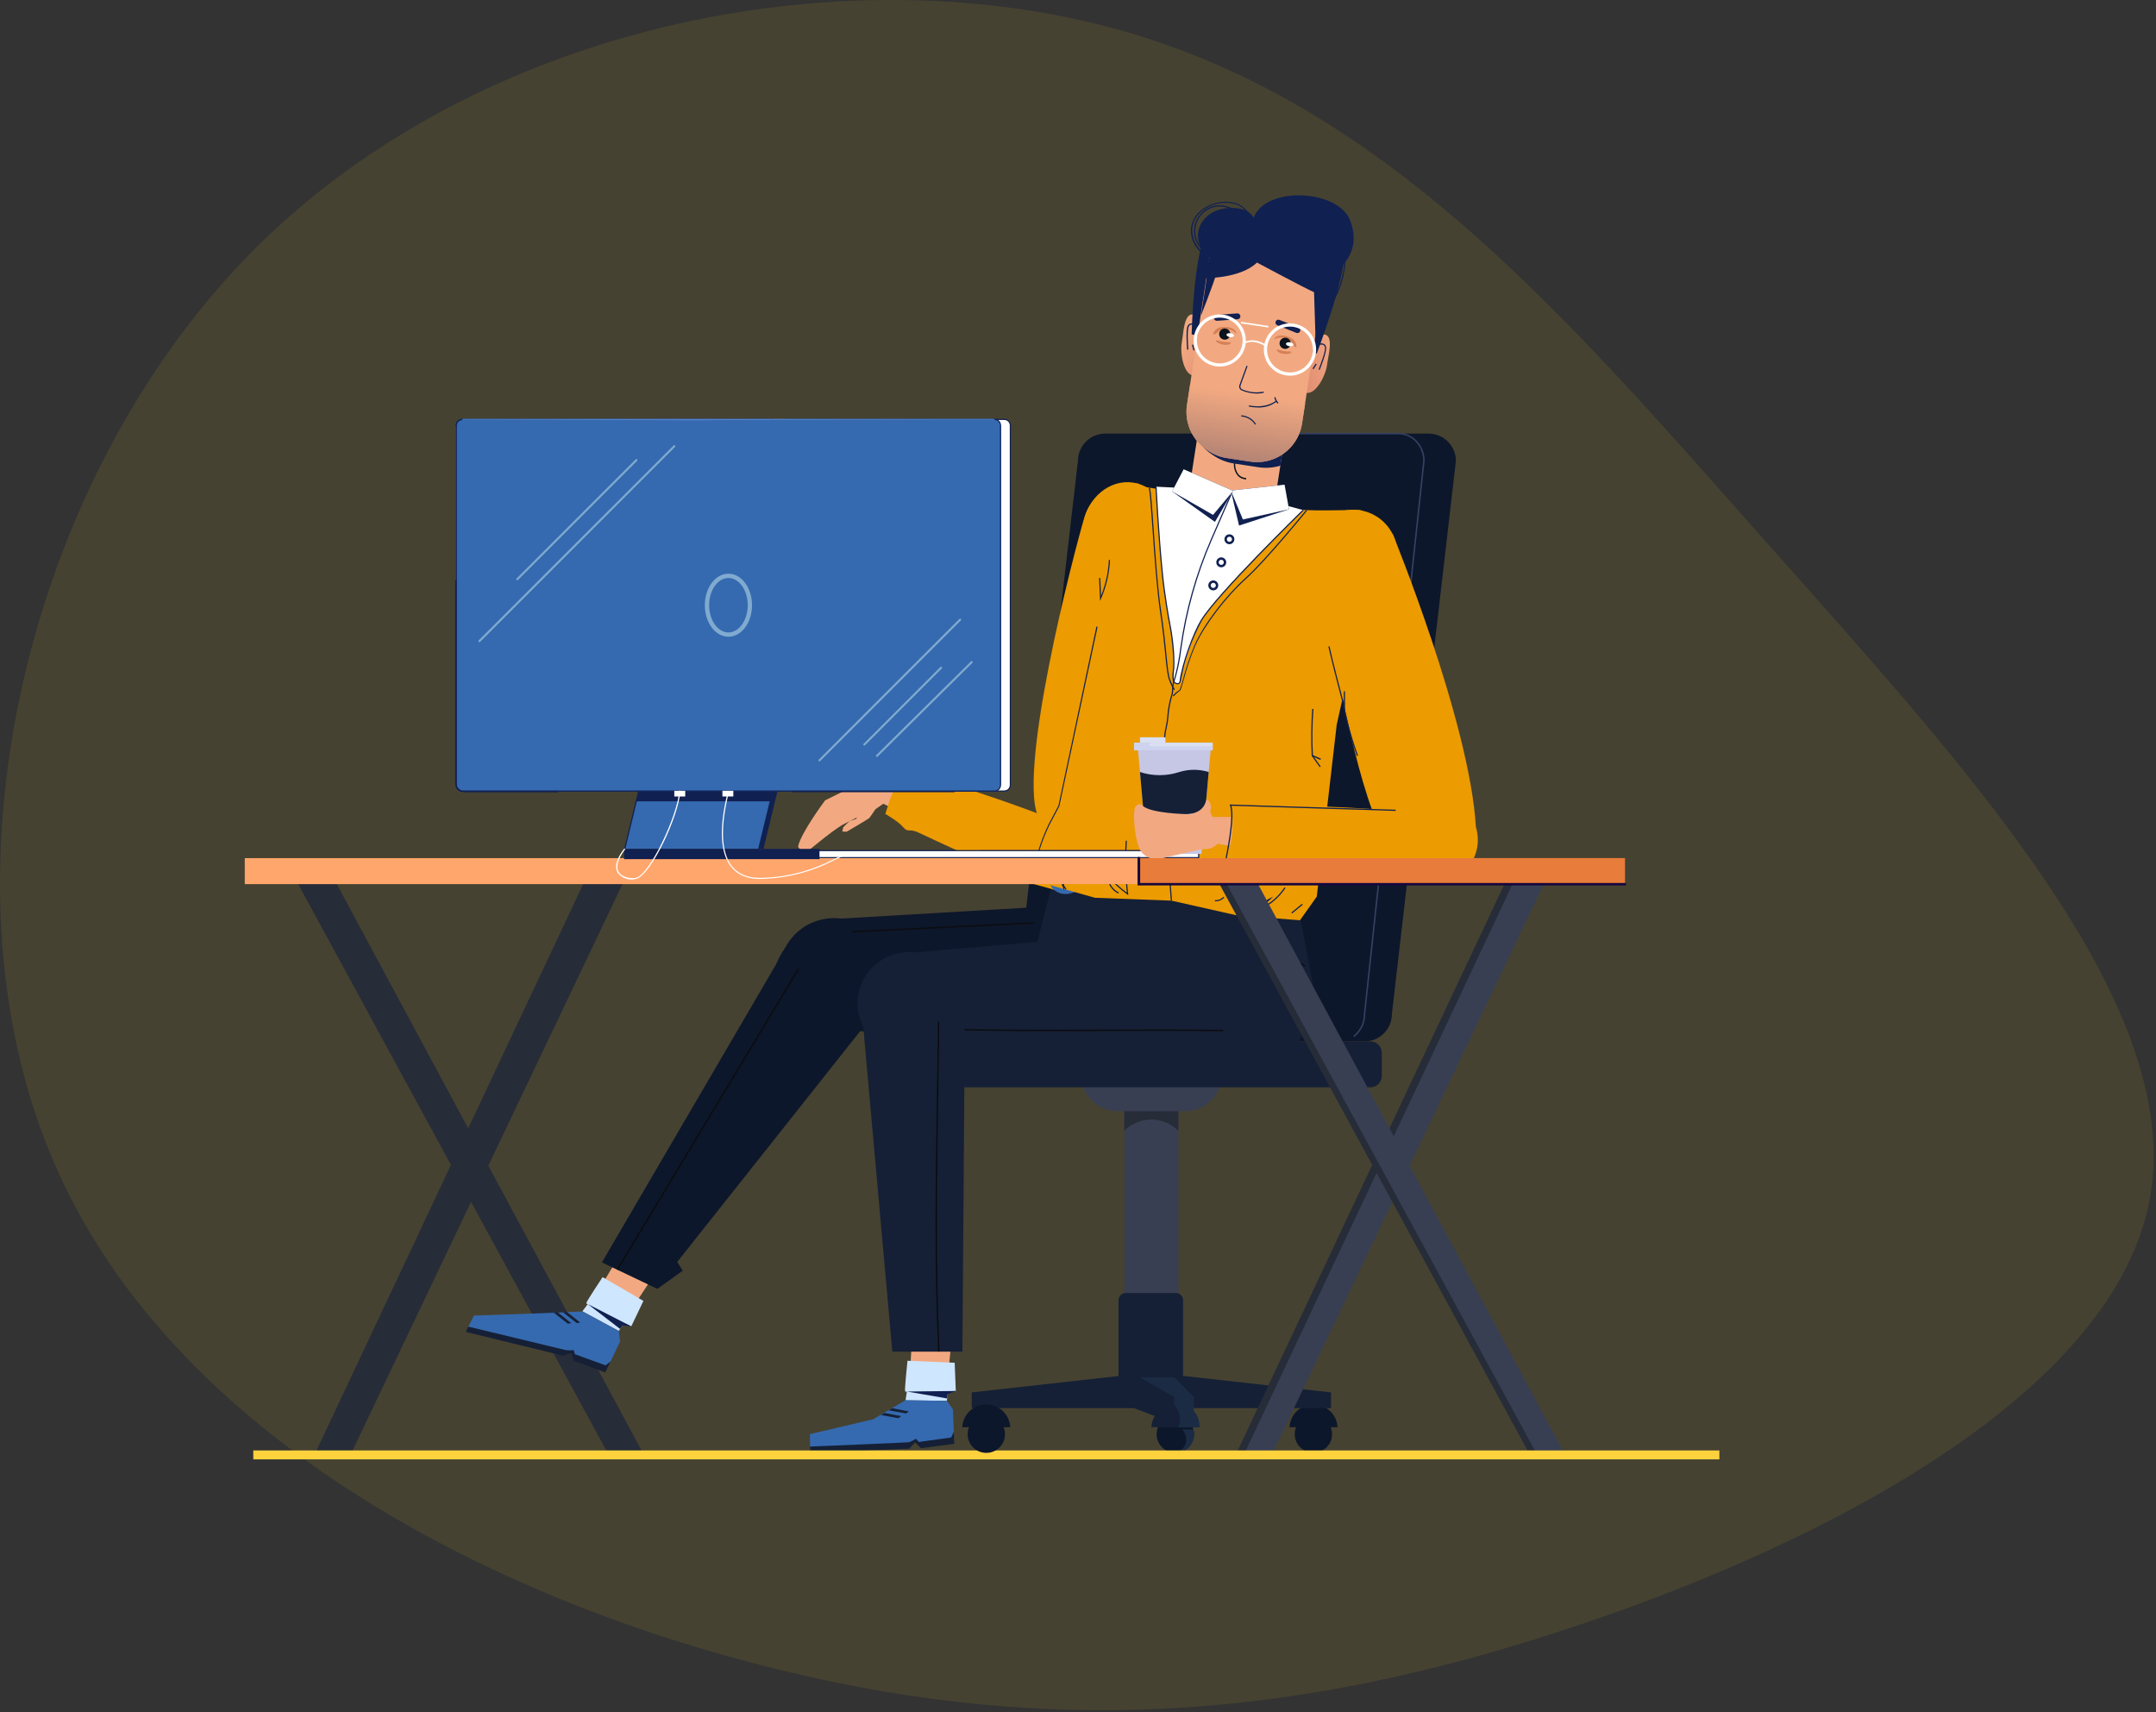 <svg width="437" height="347" viewBox="0 0 437 347" fill="none" xmlns="http://www.w3.org/2000/svg">
<rect x="0" y="0" width="437" height="347" fill="#333333" stroke="none"/>
<path d="M357.516 109.342C398.108 155.019 442.372 202.863 435.874 242.23C429.281 281.503 371.831 312.206 318.337 329.912C264.749 347.712 215.021 352.515 157.477 338.294C99.839 324.167 34.29 291.015 10.556 234.696C-13.271 178.282 4.623 98.699 50.3 51.798C96.072 4.99 169.721 -9.137 225.005 5.555C280.194 20.247 317.019 63.664 357.516 109.342Z" fill="#F7CF25" fill-opacity="0.1"/>
<path d="M271.106 289.264H261.366C261.43 288.016 261.971 286.84 262.877 285.979C263.784 285.118 264.986 284.638 266.236 284.638C267.486 284.638 268.688 285.118 269.595 285.979C270.501 286.84 271.042 288.016 271.106 289.264Z" fill="#0D172B"/>
<path d="M269.899 291.521C270.379 289.486 269.119 287.446 267.083 286.966C265.048 286.485 263.008 287.746 262.528 289.781C262.048 291.817 263.308 293.856 265.344 294.336C267.379 294.817 269.418 293.556 269.899 291.521Z" fill="#0D172B"/>
<path d="M242.02 290.677C242.02 291.681 241.621 292.644 240.911 293.355C240.201 294.065 239.238 294.464 238.234 294.464C237.942 294.465 237.652 294.431 237.369 294.36C236.715 294.209 236.113 293.887 235.624 293.427C235.135 292.966 234.778 292.384 234.588 291.74C234.399 291.096 234.384 290.413 234.545 289.762C234.706 289.11 235.038 288.513 235.506 288.031C235.974 287.55 236.561 287.201 237.208 287.022C237.855 286.842 238.538 286.838 239.187 287.01C239.837 287.181 240.429 287.522 240.903 287.998C241.377 288.473 241.716 289.066 241.885 289.716C241.973 290.029 242.019 290.352 242.02 290.677Z" fill="#0D172B"/>
<path d="M238.847 218.222H227.887V276.253H238.847V218.222Z" fill="#383F53"/>
<path d="M228.171 262.062H238.337C238.724 262.062 239.095 262.215 239.368 262.488C239.641 262.762 239.795 263.133 239.795 263.519V279.937H226.713V263.519C226.713 263.133 226.866 262.762 227.14 262.488C227.413 262.215 227.784 262.062 228.171 262.062Z" fill="#152036"/>
<path d="M196.956 285.394H231.061V278.395L196.956 282.207V285.394Z" fill="#152036"/>
<path d="M269.784 285.394H235.679V278.395L269.784 282.207V285.394Z" fill="#152036"/>
<path d="M229.854 277.904V285.394L237.84 288.426L238.027 283.162L235.679 278.395L229.854 277.904Z" fill="#152036"/>
<path d="M237.841 288.426H241.982V283.162L238.028 279.15H231.061L238.028 283.162L237.841 288.426Z" fill="#1B2B44"/>
<path d="M238.847 229.176C238.127 228.454 237.273 227.881 236.332 227.491C235.391 227.1 234.382 226.899 233.363 226.899C232.345 226.899 231.336 227.1 230.395 227.491C229.454 227.881 228.6 228.454 227.88 229.176V218.209H238.847V229.176Z" fill="#262C38"/>
<path d="M219.114 217.268H247.627V217.822C247.626 218.795 247.433 219.758 247.06 220.656C246.686 221.554 246.139 222.37 245.45 223.057C244.761 223.744 243.944 224.288 243.044 224.658C242.145 225.028 241.181 225.217 240.208 225.215H226.513C225.542 225.215 224.579 225.023 223.682 224.652C222.784 224.28 221.968 223.735 221.281 223.048C220.594 222.361 220.049 221.545 219.677 220.647C219.306 219.75 219.114 218.788 219.114 217.816V217.261V217.268Z" fill="#383F53"/>
<path d="M204.787 289.264H195.034C195.098 288.016 195.639 286.84 196.545 285.979C197.452 285.118 198.654 284.638 199.904 284.638C201.154 284.638 202.356 285.118 203.263 285.979C204.169 286.84 204.71 288.016 204.774 289.264H204.787Z" fill="#0D172B"/>
<path d="M243.104 289.264H233.363C233.428 288.016 233.969 286.84 234.875 285.979C235.781 285.118 236.984 284.638 238.234 284.638C239.484 284.638 240.686 285.118 241.592 285.979C242.498 286.84 243.04 288.016 243.104 289.264Z" fill="#152036"/>
<path d="M238.46 284.504L237.97 284.716C238.545 285.309 238.935 286.058 239.091 286.869C239.247 287.68 239.162 288.52 238.847 289.284H243.104C243.104 289.284 243.666 285.097 238.46 284.504Z" fill="#1B2B44"/>
<path d="M242.02 290.677C242.02 291.681 241.621 292.644 240.911 293.354C240.201 294.065 239.238 294.464 238.234 294.464C237.942 294.465 237.652 294.431 237.369 294.36H237.763C240.266 294.418 241.298 291.587 239.627 289.716H241.898C241.982 290.029 242.023 290.353 242.02 290.677Z" fill="#1B2B44"/>
<path d="M69.399 294.87H63.728L118.966 177.57H125.314L69.399 294.87Z" fill="#262C38"/>
<path d="M71.031 294.87H65.367L120.598 177.57H126.946L71.031 294.87Z" fill="#262C38"/>
<path d="M123.378 294.87H129.042L65.909 177.57H59.561L123.378 294.87Z" fill="#262C38"/>
<path d="M124.856 294.87H130.519L67.392 177.57H61.045L124.856 294.87Z" fill="#262C38"/>
<path d="M276.603 211.062H211.031C209.569 211.057 208.168 210.473 207.134 209.439C206.101 208.404 205.519 207.002 205.516 205.54L218.488 93.4C218.491 91.937 219.074 90.534 220.109 89.5C221.144 88.465 222.546 87.882 224.01 87.879H289.582C291.044 87.884 292.445 88.467 293.478 89.502C294.512 90.537 295.094 91.938 295.097 93.4L282.118 205.54C282.115 207.002 281.533 208.404 280.499 209.439C279.466 210.473 278.065 211.057 276.603 211.062Z" fill="#0D172B"/>
<path d="M274.48 210.172L274.306 209.946C274.975 209.424 275.515 208.755 275.884 207.991C276.254 207.227 276.442 206.389 276.435 205.54L288.472 93.381C288.472 90.433 286.24 88.027 283.498 88.027H249.955V87.737H283.498C286.401 87.737 288.762 90.278 288.762 93.4L276.719 205.559C276.724 206.448 276.524 207.326 276.136 208.126C275.748 208.926 275.182 209.626 274.48 210.172Z" fill="#354263"/>
<path d="M277.77 211.062H183.254C181.982 211.062 180.951 212.093 180.951 213.365V218.067C180.951 219.339 181.982 220.37 183.254 220.37H277.77C279.042 220.37 280.073 219.339 280.073 218.067V213.365C280.073 212.093 279.042 211.062 277.77 211.062Z" fill="#152036"/>
<path d="M177.959 204.023C181.699 199.111 180.75 192.097 175.838 188.357C170.926 184.616 163.911 185.566 160.171 190.478C156.43 195.39 157.38 202.404 162.292 206.144C167.204 209.885 174.218 208.935 177.959 204.023Z" fill="#0D172B"/>
<path d="M170.34 208.63L233.254 214.3L233.086 182.492L168.824 186.265C168.204 193.671 169.514 201.328 170.34 208.63Z" fill="#0D172B"/>
<path d="M236.372 214.099C244.82 211.723 249.742 202.949 247.366 194.501C244.99 186.053 236.216 181.131 227.768 183.507C219.32 185.883 214.398 194.657 216.774 203.105C219.15 211.553 227.924 216.475 236.372 214.099Z" fill="#0D172B"/>
<path d="M247.336 211.126C254.257 211.772 259.715 202.237 266.649 202.457L262.585 180.84L214.114 175.86L207.851 200.334C218.533 213.552 234.699 209.92 247.336 211.126Z" fill="#152036"/>
<path d="M265.263 68.933C271.326 65.191 269.269 71.468 269.004 73.81C268.74 76.151 266.533 80.389 264.489 79.525C262.444 78.66 265.263 68.933 265.263 68.933Z" fill="url(#paint0_linear_24_686)"/>
<path d="M267.481 74.964L267.262 74.874C267.681 73.848 268.739 71.042 268.552 70.358C268.527 70.227 268.461 70.106 268.364 70.014C268.266 69.921 268.143 69.861 268.01 69.842C267.797 69.808 267.579 69.83 267.377 69.907C267.175 69.984 266.998 70.113 266.862 70.281L266.668 70.146C266.83 69.94 267.044 69.782 267.288 69.688C267.533 69.594 267.797 69.567 268.055 69.61C268.232 69.638 268.395 69.719 268.524 69.842C268.654 69.966 268.742 70.126 268.778 70.3C269.016 71.229 267.539 74.809 267.481 74.964Z" fill="#102051"/>
<path d="M266.676 73.697L266.043 74.701L266.245 74.829L266.878 73.825L266.676 73.697Z" fill="#102051"/>
<path d="M244.581 65.778C239.911 60.392 240.001 66.998 239.556 69.313C239.111 71.629 239.95 76.332 242.182 76.119C244.413 75.906 244.581 65.778 244.581 65.778Z" fill="url(#paint1_linear_24_686)"/>
<path d="M240.614 70.862C240.614 70.7 240.266 66.817 240.749 65.998C240.837 65.841 240.97 65.714 241.131 65.634C241.293 65.555 241.475 65.526 241.653 65.553C241.911 65.587 242.156 65.691 242.36 65.854C242.565 66.016 242.722 66.231 242.814 66.475L242.588 66.546C242.509 66.346 242.378 66.17 242.209 66.037C242.041 65.903 241.84 65.816 241.627 65.785C241.499 65.769 241.369 65.792 241.254 65.85C241.139 65.909 241.044 66.001 240.982 66.114C240.608 66.759 240.775 69.739 240.872 70.842L240.614 70.862Z" fill="#102051"/>
<path d="M241.82 69.826L241.589 69.887L241.895 71.034L242.125 70.973L241.82 69.826Z" fill="#102051"/>
<path d="M260.328 89.111L258.393 101.593C257.806 106.534 253.458 110.037 248.975 109.682C244.046 109.302 240.105 104.36 241.079 98.948C241.711 94.785 242.356 90.624 243.014 86.466C243.416 84.216 244.681 82.213 246.539 80.883C248.397 79.553 250.702 79.002 252.961 79.347C255.219 79.692 257.254 80.906 258.63 82.73C260.007 84.554 260.616 86.844 260.328 89.111Z" fill="#F2A981"/>
<path d="M252.568 97.161C251.955 97.15 251.371 96.903 250.936 96.471C250.619 96.102 250.382 95.671 250.241 95.206C250.1 94.741 250.058 94.251 250.117 93.768H250.388C250.331 94.213 250.368 94.665 250.495 95.095C250.623 95.524 250.839 95.923 251.129 96.265C251.52 96.646 252.041 96.865 252.587 96.877V97.148L252.568 97.161Z" fill="#0B131D"/>
<path d="M260.328 89.111L259.528 94.374C258.085 94.813 256.562 94.924 255.071 94.697L250.097 93.936C248.569 93.704 247.114 93.123 245.846 92.239L245.433 91.949C244.299 91.16 243.346 90.137 242.64 88.949L243.014 86.466L260.328 89.111Z" fill="#102051"/>
<path d="M272.507 51.084C272.636 56.599 266.895 71.655 266.895 71.655L255.496 69.913L241.543 67.785C241.543 67.785 241.814 51.619 244.859 46.046C247.904 40.472 272.507 51.084 272.507 51.084Z" fill="#102051"/>
<path d="M245.407 51.961C244.754 51.954 244.122 51.727 243.614 51.316C242.86 50.709 242.264 49.928 241.877 49.041C241.491 48.153 241.325 47.185 241.395 46.22C241.511 45.394 241.811 44.604 242.272 43.908C242.733 43.213 243.343 42.63 244.059 42.201C244.973 41.59 246.006 41.179 247.09 40.995C248.173 40.81 249.284 40.856 250.349 41.13C252.432 41.775 254.303 43.988 253.761 46.291L253.529 46.239C254.038 44.046 252.239 41.93 250.303 41.337C249.271 41.072 248.195 41.028 247.145 41.206C246.094 41.386 245.094 41.784 244.207 42.375C243.526 42.786 242.945 43.342 242.506 44.005C242.066 44.668 241.779 45.42 241.666 46.207C241.602 47.133 241.763 48.06 242.135 48.91C242.507 49.761 243.078 50.508 243.801 51.09C244.099 51.349 244.455 51.533 244.839 51.626C245.223 51.719 245.623 51.719 246.007 51.626L246.078 51.851C245.862 51.925 245.635 51.962 245.407 51.961Z" fill="#102051"/>
<path d="M243.678 50.677C242.864 49.918 242.313 48.919 242.105 47.826C241.896 46.733 242.041 45.601 242.518 44.596C242.995 43.59 243.779 42.762 244.758 42.232C245.736 41.702 246.858 41.497 247.961 41.646C249.165 41.884 250.318 42.331 251.367 42.969C252.185 43.439 253.05 43.822 253.948 44.11L253.883 44.336C252.967 44.044 252.085 43.655 251.251 43.175C250.228 42.549 249.1 42.112 247.923 41.885C246.873 41.745 245.807 41.942 244.877 42.447C243.947 42.952 243.201 43.74 242.747 44.696C242.293 45.652 242.154 46.728 242.35 47.768C242.547 48.808 243.068 49.759 243.839 50.484L243.678 50.677Z" fill="#102051"/>
<path d="M270.165 61.327L269.965 61.205C271.826 58.078 272.705 54.464 272.488 50.832H272.72C272.94 54.508 272.05 58.164 270.165 61.327Z" fill="#102051"/>
<path d="M133.803 256.572L127.83 265.616L120.837 262.274L126.417 253.05L133.803 256.572Z" fill="#F2A981"/>
<path d="M122.14 258.843L130.416 263.661L127.952 268.822L126.507 268.132L125.417 269.751L118.043 265.758L119.14 264.3C119.106 264.306 119.072 264.306 119.038 264.298C119.005 264.29 118.974 264.275 118.946 264.255C118.919 264.234 118.896 264.208 118.879 264.178C118.863 264.148 118.853 264.115 118.85 264.081C118.818 263.835 122.14 258.843 122.14 258.843Z" fill="#CFE6FF"/>
<path d="M94.931 268.848L94.409 269.944L114.161 274.769L115.78 274.195L116.309 275.795L122.689 278.162L123.753 275.937L118.044 273.215L109.69 269.228L94.931 268.848Z" fill="#152036"/>
<path d="M127.959 268.822L119.147 264.306L125.701 269.351L126.191 268.628L127.959 268.822Z" fill="#102051"/>
<path d="M125.423 269.757L125.688 271.867L123.753 275.937L122.746 276.724L116.528 274.466L116.283 273.641C115.762 273.697 115.236 273.697 114.715 273.641C114.296 273.518 94.931 268.88 94.931 268.88L96.059 266.635L110.451 266.132L118.057 265.796L125.423 269.757Z" fill="#356AB0"/>
<path d="M114.922 265.906L117.599 268.048L116.902 268.151L114.09 265.945L114.922 265.906Z" fill="#152036"/>
<path d="M113.103 266.029L115.786 268.17L115.083 268.274L112.271 266.067L113.103 266.029Z" fill="#152036"/>
<path d="M258.018 93.072C256.549 93.621 254.963 93.786 253.412 93.549L248.716 92.833C247.269 92.626 245.893 92.075 244.704 91.227L244.31 90.949C242.933 89.955 241.857 88.601 241.201 87.035C240.544 85.469 240.332 83.752 240.588 82.073L245.149 52.193L255.289 52.348L268.5 55.754L263.907 85.853C263.656 87.471 262.978 88.993 261.942 90.262C260.907 91.531 259.553 92.5 258.018 93.072Z" fill="#F2A981"/>
<path d="M264.552 81.686L263.907 85.821C263.54 88.241 262.226 90.415 260.256 91.867C258.285 93.319 255.819 93.928 253.399 93.562L248.703 92.846C247.26 92.633 245.888 92.078 244.704 91.227L244.31 90.949C242.933 89.955 241.857 88.601 241.201 87.035C240.544 85.469 240.332 83.752 240.588 82.073L241.233 77.938C241.001 79.448 246.897 77.293 251.735 79.054C253.119 79.656 254.655 79.818 256.134 79.519C260.559 78.815 264.353 82.995 264.552 81.686Z" fill="url(#paint2_linear_24_686)"/>
<path d="M258.593 68.339C259.36 67.694 260.708 68.12 260.979 68.204C261.313 68.289 261.628 68.436 261.908 68.636C262.176 68.82 262.394 69.065 262.546 69.352C262.698 69.638 262.778 69.957 262.779 70.281C262.775 70.297 262.768 70.312 262.758 70.326C262.748 70.339 262.736 70.35 262.721 70.358C262.631 70.416 262.457 70.268 262.399 70.223C262.134 69.96 261.916 69.655 261.754 69.32C261.25 68.475 259.586 68.184 258.702 68.604C258.573 68.668 258.302 68.817 258.264 68.765C258.225 68.713 258.425 68.481 258.593 68.339Z" fill="#D68056"/>
<path d="M259.115 70.862C259.872 71.13 260.673 71.255 261.476 71.229C261.74 71.229 261.895 71.462 261.682 71.552C261.209 71.736 260.695 71.794 260.192 71.719C259.661 71.691 259.16 71.46 258.792 71.075C258.657 70.92 258.896 70.771 259.115 70.862Z" fill="#D68056"/>
<path d="M262.766 67.469L258.895 65.92C258.823 65.893 258.758 65.851 258.702 65.797C258.646 65.744 258.602 65.68 258.571 65.609C258.54 65.538 258.524 65.462 258.523 65.385C258.523 65.307 258.537 65.231 258.566 65.159C258.594 65.087 258.636 65.021 258.69 64.966C258.743 64.91 258.807 64.865 258.878 64.835C258.949 64.804 259.025 64.788 259.102 64.787C259.18 64.786 259.256 64.801 259.328 64.83L263.198 66.372C263.342 66.432 263.457 66.546 263.518 66.689C263.579 66.832 263.583 66.994 263.527 67.139C263.467 67.282 263.354 67.395 263.212 67.457C263.071 67.518 262.911 67.522 262.766 67.469Z" fill="#102051"/>
<path d="M250.419 67.094C249.884 66.256 248.484 66.249 248.187 66.249C247.842 66.232 247.497 66.278 247.168 66.385C246.868 66.485 246.595 66.654 246.371 66.878C246.147 67.102 245.978 67.375 245.878 67.675C245.867 67.706 245.867 67.74 245.878 67.772C245.949 67.849 246.155 67.772 246.226 67.733C246.554 67.568 246.853 67.35 247.11 67.088C247.839 66.443 249.516 66.643 250.232 67.314C250.342 67.41 250.548 67.636 250.6 67.597C250.651 67.559 250.542 67.275 250.419 67.094Z" fill="#D68056"/>
<path d="M249.174 69.346C248.37 69.378 247.567 69.257 246.807 68.991C246.562 68.907 246.343 69.088 246.517 69.236C246.914 69.554 247.388 69.763 247.891 69.842C248.406 69.972 248.952 69.903 249.42 69.649C249.594 69.539 249.42 69.326 249.174 69.346Z" fill="#D68056"/>
<path d="M246.704 65.017L250.871 64.701C250.949 64.695 251.025 64.673 251.094 64.637C251.164 64.601 251.226 64.551 251.276 64.491C251.326 64.431 251.364 64.362 251.388 64.287C251.411 64.213 251.42 64.134 251.413 64.056C251.406 63.978 251.384 63.902 251.348 63.833C251.312 63.763 251.263 63.701 251.203 63.651C251.143 63.6 251.074 63.562 250.999 63.539C250.924 63.516 250.846 63.507 250.768 63.514L246.6 63.83C246.522 63.837 246.446 63.859 246.377 63.895C246.307 63.931 246.246 63.98 246.195 64.04C246.145 64.1 246.107 64.169 246.083 64.244C246.06 64.319 246.052 64.397 246.059 64.475C246.065 64.553 246.087 64.629 246.123 64.699C246.159 64.769 246.208 64.83 246.268 64.881C246.328 64.931 246.398 64.969 246.472 64.992C246.547 65.016 246.626 65.024 246.704 65.017Z" fill="#102051"/>
<path d="M261.611 69.752C261.566 70.05 261.404 70.317 261.162 70.496C260.919 70.674 260.616 70.749 260.318 70.704C260.02 70.658 259.753 70.496 259.574 70.254C259.396 70.011 259.321 69.708 259.366 69.41C259.412 69.112 259.574 68.845 259.816 68.667C259.936 68.578 260.073 68.514 260.217 68.479C260.362 68.443 260.512 68.436 260.66 68.459C260.807 68.481 260.949 68.532 261.076 68.61C261.204 68.687 261.315 68.788 261.403 68.908C261.492 69.028 261.556 69.165 261.591 69.309C261.627 69.454 261.634 69.605 261.611 69.752Z" fill="#0B131D"/>
<path d="M262.166 69.888C262.127 70.107 261.766 70.236 261.347 70.171C260.928 70.107 260.618 69.881 260.657 69.655C260.695 69.43 261.05 69.313 261.469 69.378C261.889 69.442 262.198 69.668 262.166 69.888Z" fill="white"/>
<path d="M247.123 67.54C247.088 67.762 247.12 67.989 247.215 68.193C247.31 68.397 247.463 68.568 247.655 68.684C247.848 68.801 248.07 68.858 248.295 68.848C248.519 68.838 248.736 68.762 248.917 68.629C249.098 68.496 249.236 68.312 249.312 68.1C249.389 67.889 249.401 67.66 249.347 67.441C249.293 67.223 249.175 67.026 249.009 66.874C248.843 66.723 248.635 66.624 248.413 66.591C248.266 66.568 248.116 66.575 247.971 66.61C247.827 66.645 247.691 66.709 247.571 66.797C247.451 66.885 247.35 66.996 247.273 67.124C247.196 67.251 247.145 67.392 247.123 67.54Z" fill="#0B131D"/>
<path d="M250.109 68.049C250.077 68.268 249.709 68.397 249.297 68.333C248.884 68.268 248.568 68.036 248.6 67.817C248.632 67.597 249 67.475 249.413 67.533C249.826 67.591 250.142 67.83 250.109 68.049Z" fill="white"/>
<path d="M177.416 205.114L158.019 194.219L121.998 255.856L133.248 261.223L138.383 257.527L137.267 255.766L177.416 205.114Z" fill="#0D172B"/>
<path d="M169.481 210.063C175.594 209.223 179.869 203.587 179.03 197.474C178.19 191.361 172.554 187.086 166.441 187.925C160.328 188.765 156.053 194.401 156.892 200.514C157.732 206.627 163.368 210.903 169.481 210.063Z" fill="#0D172B"/>
<path d="M125.236 257.417L124.991 257.269L161.728 196.283L161.973 196.432L125.236 257.417Z" fill="#0B0C0F"/>
<path d="M254.741 79.77C253.692 79.756 252.655 79.537 251.69 79.125C251.489 79.042 251.327 78.884 251.239 78.684C251.152 78.485 251.144 78.259 251.219 78.054L252.651 74.126L252.871 74.203L251.445 78.138C251.389 78.285 251.393 78.448 251.456 78.593C251.519 78.737 251.635 78.852 251.78 78.912C253.141 79.508 254.653 79.668 256.109 79.37L256.167 79.602C255.701 79.717 255.222 79.773 254.741 79.77Z" fill="#102051"/>
<path d="M193.969 202.631C192.846 202.631 193.001 200.902 194.104 200.902H194.304C193.686 198.364 192.133 196.152 189.956 194.707C187.78 193.263 185.138 192.692 182.559 193.108C179.98 193.524 177.652 194.897 176.04 196.953C174.429 199.009 173.651 201.597 173.862 204.201C174.074 206.805 175.259 209.234 177.181 211.003C179.104 212.772 181.622 213.752 184.235 213.746C186.847 213.741 189.362 212.752 191.277 210.975C193.192 209.198 194.368 206.764 194.569 204.16C194.604 203.651 194.604 203.14 194.569 202.631H193.969Z" fill="#152036"/>
<path d="M260.713 213.791C266.931 208.465 267.654 199.107 262.329 192.889C257.003 186.671 247.645 185.948 241.427 191.274C235.209 196.599 234.486 205.957 239.811 212.175C245.137 218.393 254.495 219.116 260.713 213.791Z" fill="#152036"/>
<path d="M252.709 217.203C252.999 209.856 250.264 202.237 250.987 194.909C251.232 192.471 251.413 190.026 251.554 187.575C250.654 187.673 249.747 187.683 248.845 187.607L181.383 193.374L182.99 213.668L248.31 217.268L252.709 217.203Z" fill="#152036"/>
<path d="M247.929 209.004C239.756 208.894 231.467 208.927 223.416 208.959C212.108 208.998 200.407 209.043 188.957 208.675V208.391C200.394 208.759 212.095 208.714 223.404 208.669C231.422 208.669 239.711 208.611 247.916 208.72L247.929 209.004Z" fill="#0B0C0F"/>
<path d="M254.38 86.066C254.215 85.795 254.013 85.547 253.78 85.331C253.173 84.784 252.401 84.457 251.587 84.402V84.169C252.453 84.231 253.274 84.578 253.922 85.156C254.172 85.388 254.389 85.653 254.567 85.943L254.38 86.066Z" fill="#102051"/>
<path d="M254.928 82.583C254.317 82.582 253.708 82.519 253.109 82.395L253.161 82.163C256.715 82.886 258.605 81.228 258.625 81.209L258.78 81.383C257.678 82.225 256.314 82.65 254.928 82.583Z" fill="#102051"/>
<path d="M258.973 81.808C258.603 81.47 258.362 81.014 258.29 80.518L258.522 80.486C258.591 80.918 258.805 81.314 259.128 81.609L258.973 81.808Z" fill="#102051"/>
<path d="M264.411 74.85C266.624 73.223 267.099 70.11 265.472 67.897C263.845 65.684 260.732 65.209 258.519 66.836C256.306 68.463 255.831 71.576 257.458 73.789C259.084 76.002 262.197 76.477 264.411 74.85Z" stroke="white" stroke-width="0.65" stroke-miterlimit="10"/>
<path d="M248.575 73.787C251.212 73.045 252.748 70.307 252.007 67.67C251.265 65.033 248.526 63.496 245.889 64.238C243.252 64.98 241.716 67.718 242.458 70.355C243.199 72.992 245.938 74.529 248.575 73.787Z" stroke="white" stroke-width="0.648" stroke-miterlimit="10"/>
<path d="M256.432 70.197C256.432 70.197 254.497 68.72 252.439 69.552L252.316 69.268C254.523 68.339 256.542 69.855 256.625 69.913L256.432 70.197Z" fill="white"/>
<path d="M251.542 65.222L251.496 65.529L257.077 66.375L257.124 66.068L251.542 65.222Z" fill="white"/>
<path d="M193.188 268.351L192.124 279.13L184.376 279.44L185.015 268.674L193.188 268.351Z" fill="#F2A981"/>
<path d="M183.938 275.789L193.504 276.195L193.73 281.917L192.137 281.975L191.924 283.91L183.538 283.82L183.822 282.02C183.794 282.04 183.763 282.054 183.73 282.062C183.697 282.07 183.663 282.072 183.629 282.066C183.596 282.061 183.563 282.049 183.534 282.031C183.506 282.013 183.48 281.99 183.461 281.962C183.319 281.756 183.938 275.789 183.938 275.789Z" fill="#CFE6FF"/>
<path d="M164.205 293.193L164.257 294.412L184.299 293.606L185.467 292.341L186.679 293.509L193.427 292.632L193.324 290.167L187.008 290.419L177.765 290.787L164.205 293.193Z" fill="#152036"/>
<path d="M193.737 281.917L183.835 282.026L191.982 283.433L192.073 282.562L193.737 281.917Z" fill="#102051"/>
<path d="M191.924 283.917L193.143 285.658L193.324 290.174L192.795 291.341L186.248 292.244L185.648 291.599C185.206 291.884 184.734 292.12 184.241 292.303C183.816 292.386 164.205 293.173 164.205 293.173L164.154 290.664L176.965 287.652L183.545 283.781L191.924 283.917Z" fill="#356AB0"/>
<path d="M180.842 285.407L184.209 286.058L183.635 286.471L180.119 285.832L180.842 285.407Z" fill="#152036"/>
<path d="M179.287 286.368L182.661 287.013L182.086 287.432L178.571 286.787L179.287 286.368Z" fill="#152036"/>
<path d="M209.517 186.902L172.778 188.699L172.792 188.983L209.53 187.186L209.517 186.902Z" fill="#0B0C0F"/>
<path d="M195.479 205.353L195.53 211.107L195.072 273.944H180.868L175.198 210.623L174.778 205.069L195.479 205.353Z" fill="#152036"/>
<path d="M185.867 193.858C184.507 193.765 183.142 193.94 181.85 194.375C180.557 194.809 179.363 195.494 178.336 196.389C176.26 198.199 174.989 200.758 174.801 203.505C174.612 206.252 175.523 208.961 177.332 211.036C179.141 213.111 181.701 214.383 184.448 214.571C185.451 214.641 186.46 214.563 187.441 214.339C187.312 214.087 187.189 213.829 187.047 213.578C186.506 212.604 188.08 211.875 188.621 212.849C188.802 213.165 188.957 213.494 189.118 213.81C191.283 212.919 193.083 211.322 194.226 209.279C195.369 207.236 195.788 204.866 195.414 202.555C195.041 200.244 193.897 198.127 192.168 196.548C190.44 194.969 188.228 194.021 185.893 193.858H185.867Z" fill="#152036"/>
<path d="M190.157 273.95C189.35 256.63 189.628 238.942 189.899 221.835C189.976 217.003 190.053 212.01 190.105 207.088H190.389C190.337 212.017 190.26 217.01 190.182 221.841C189.911 238.942 189.634 256.624 190.44 273.937L190.157 273.95Z" fill="#0B0C0F"/>
<path d="M230.809 98.045C228.482 97.634 226.084 98.085 224.066 99.314C222.047 100.543 220.546 102.465 219.843 104.722C217.907 110.998 205.509 158.469 210.811 166.242C216.114 174.015 223.713 168.539 229.235 151.122C231.97 142.516 237.427 119.7 236.834 108.998C236.589 104.405 230.809 98.045 230.809 98.045Z" fill="#EC9B00"/>
<path d="M236.873 109.003C237.704 103.555 234.49 98.544 229.693 97.812C224.897 97.08 220.334 100.903 219.502 106.351C218.67 111.799 221.885 116.81 226.681 117.542C231.478 118.274 236.041 114.451 236.873 109.003Z" fill="#EC9B00"/>
<path d="M222.96 151.248L222.708 151.253L222.797 155.116L223.048 155.111L222.96 151.248Z" fill="#102051"/>
<path d="M223.185 163.235C223.811 159.136 221.392 155.365 217.782 154.814C214.172 154.263 210.738 157.14 210.112 161.239C209.486 165.339 211.905 169.109 215.515 169.66C219.125 170.211 222.559 167.334 223.185 163.235Z" fill="#EC9B00"/>
<path d="M282.267 108.166C282.267 108.166 297.91 146.348 299.148 167.61L288.182 178.634C278.506 174.976 274.055 149.573 271.623 139.555C270.91 136.588 270.692 133.524 270.978 130.486L265.54 113.978L282.267 108.166Z" fill="#EC9B00"/>
<path d="M275.022 153.225C273.397 148.651 269.778 136.885 271.435 126.396L271.674 126.435C270.023 136.872 273.609 148.587 275.254 153.141L275.022 153.225Z" fill="#102051"/>
<path d="M270.816 130.576C270.412 129.431 270.141 128.242 270.01 127.035C269.884 125.854 269.624 124.692 269.236 123.571L269.481 123.442C269.885 124.589 270.155 125.78 270.287 126.989C270.414 128.17 270.674 129.332 271.061 130.454L270.816 130.576Z" fill="#4F2E4D"/>
<path d="M283.132 113.644C283.88 108.738 280.517 104.156 275.622 103.409C270.727 102.663 266.151 106.035 265.403 110.941C264.655 115.847 268.017 120.429 272.913 121.176C277.808 121.922 282.383 118.55 283.132 113.644Z" fill="#EC9B00"/>
<path d="M299.445 171.551C299.181 173.267 298.415 174.867 297.242 176.147C296.069 177.428 294.543 178.332 292.857 178.745C291.17 179.158 289.399 179.062 287.768 178.469C286.136 177.876 284.717 176.812 283.689 175.412C282.662 174.012 282.073 172.339 281.996 170.605C281.92 168.87 282.359 167.152 283.259 165.667C284.159 164.182 285.479 162.998 287.052 162.263C288.626 161.528 290.381 161.277 292.097 161.54C294.399 161.894 296.465 163.148 297.843 165.025C299.221 166.902 299.797 169.249 299.445 171.551Z" fill="#EC9B00"/>
<path d="M204.613 175.338L176.565 161.701L178.52 157.005L210.406 166.365L204.613 175.338Z" fill="#F2A981"/>
<path d="M205.354 175.596C203.419 174.912 202.716 172.203 203.819 169.551C204.922 166.9 207.393 165.3 209.341 165.984C211.289 166.668 211.985 169.377 210.882 172.029C209.779 174.68 207.289 176.28 205.354 175.596Z" fill="#F2A981"/>
<path d="M176.326 162.236C175.255 161.862 174.881 160.378 175.488 158.927C176.094 157.476 177.423 156.598 178.513 156.992C179.603 157.385 179.958 158.85 179.358 160.308C178.758 161.765 177.41 162.617 176.326 162.236Z" fill="#F2A981"/>
<path d="M220.385 169.01C206.703 162.701 182.448 155.618 182.448 155.618L179.448 164.959C179.448 164.959 182.112 166.5 183.099 167.674C184.086 168.848 184.196 167.797 186.273 168.79C189.866 170.506 198.53 174.428 206.432 178.099C209.012 179.299 213.192 179.95 215.424 180.963L219.669 179.55L220.385 169.01Z" fill="#EC9B00"/>
<path d="M214.772 180.995C212.295 180.131 211.418 176.692 212.837 173.325C214.256 169.958 217.353 167.939 219.849 168.81C222.346 169.68 223.197 173.112 221.784 176.48C220.372 179.847 217.243 181.866 214.772 180.995Z" fill="#356AB0"/>
<path d="M177.268 164.12C174.999 165.024 172.786 166.064 170.643 167.236C168.288 168.655 163.25 172.919 163.25 172.919C163.16 172.751 161.676 171.977 161.78 171.5C162.379 168.732 167.237 162.217 167.237 162.217L177.21 157.256C177.21 157.256 180.061 161.914 180.029 162.107C179.15 162.833 178.228 163.505 177.268 164.12Z" fill="#F2A981"/>
<path d="M178.184 162.688C177.603 163.777 176.936 164.819 176.191 165.804C175.997 166.004 171.598 168.571 171.598 168.571L170.733 168.526L170.901 167.681L172.191 166.391L173.52 165.991C173.52 165.991 174.378 164.313 174.43 164.159C174.481 164.004 178.184 162.688 178.184 162.688Z" fill="#F2A981"/>
<path d="M179.835 162.275C179.377 162.606 178.831 162.794 178.266 162.814C177.701 162.835 177.142 162.688 176.661 162.391C176.18 162.094 175.797 161.661 175.562 161.147C175.327 160.633 175.25 160.06 175.34 159.502C175.431 158.944 175.685 158.425 176.07 158.012C176.455 157.598 176.954 157.307 177.505 157.178C178.055 157.048 178.631 157.084 179.161 157.282C179.691 157.479 180.15 157.83 180.48 158.288C180.923 158.903 181.103 159.668 180.982 160.415C180.861 161.163 180.449 161.832 179.835 162.275Z" fill="#F2A981"/>
<path d="M246.639 55.193C245.8 57.992 243.336 64.224 243.413 63.959C243.491 63.695 245.213 52.161 245.213 52.161L246.639 55.193Z" fill="#102051"/>
<path d="M268.514 55.748C270.307 55.748 276.416 51.987 273.674 44.697C270.933 37.408 251.677 37.524 253.98 47.613C253.98 47.613 256.302 42.317 249.806 42.149C243.311 41.982 240.395 48.465 245.181 52.187L243.994 56.373C243.994 56.373 251.387 56.535 254.773 53.212C254.773 53.212 264.785 58.566 266.346 59.224L266.63 68.255C267.32 67.985 269.894 60.353 269.894 60.353L268.514 55.748Z" fill="#102051"/>
<path d="M257.863 102.67L247.567 120.977L232.84 125.351L230.976 107.431L240.555 100.025L249.354 101.374L257.863 102.67Z" fill="#356AB0"/>
<path d="M257.864 102.67C257.864 102.67 249.278 113.378 244.13 111.45C238.982 109.521 240.55 100.025 240.55 100.025L226.855 97.89L223.565 121.487L219.695 140.194L213.844 164.507L212.928 165.978L210.606 171.841L209.838 176.576L210.612 177.918L211.38 178.989L221.952 181.956L237.434 182.537L250.703 185.523L263.495 186.51L266.901 181.718L270.939 146.884L279.79 107.05C278.661 106.192 276.906 103.373 275.494 103.367C269.565 103.367 263.708 103.78 257.864 102.638V102.67Z" fill="#EC9B00"/>
<path d="M281.626 116.723C283.533 112.261 281.462 107.098 277 105.191C272.538 103.284 267.375 105.355 265.468 109.817C263.561 114.279 265.633 119.442 270.095 121.349C274.557 123.256 279.72 121.185 281.626 116.723Z" fill="#EC9B00"/>
<path d="M222.978 121.79L222.778 117.152H223.01L223.171 120.739C224.101 118.427 224.638 115.977 224.758 113.488H224.99C224.864 116.182 224.252 118.83 223.184 121.306L222.978 121.79Z" fill="#102051"/>
<path d="M211.263 179.073L209.696 176.621V176.576C209.903 175.056 210.193 173.549 210.567 172.061C211.101 170.381 211.748 168.739 212.502 167.145L214.54 163.275L222.236 126.989L222.468 127.041L214.727 163.365L212.689 167.236C211.934 168.815 211.287 170.445 210.754 172.112C210.391 173.582 210.105 175.07 209.896 176.57L211.418 178.95L211.263 179.073Z" fill="#102051"/>
<path d="M264.43 195.903C261.353 194.193 257.625 190.703 256.689 187.104L256.954 187.033C257.851 190.561 261.521 193.98 264.553 195.67L264.43 195.903Z" fill="#0B0C0F"/>
<path d="M264.14 103.386C264.14 103.386 246.336 120.345 243.15 126.306C241.531 129.331 240.157 134.111 239.195 138.085C239.175 138.256 239.087 138.412 238.952 138.518C238.816 138.625 238.644 138.673 238.473 138.652C238.302 138.632 238.146 138.544 238.039 138.409C237.933 138.273 237.885 138.101 237.905 137.93C237.905 133.827 237.692 128.802 236.912 125.351C235.293 118.191 234.332 98.638 234.332 98.638L249.478 99.419L264.14 103.386Z" fill="white"/>
<path d="M237.317 182.563C237.214 181.33 234.834 152.373 236.24 147.516C236.416 146.767 236.535 146.006 236.595 145.239C236.703 143.69 236.991 142.16 237.453 140.678C237.539 140.35 237.576 140.011 237.563 139.672C237.548 139.295 237.591 138.919 237.692 138.556C238.426 136.229 238.938 133.838 239.22 131.415C240.268 123.813 242.349 116.391 245.407 109.353L249.374 100.238L249.587 100.329L245.62 109.443C242.575 116.464 240.5 123.867 239.453 131.447C239.169 133.886 238.653 136.292 237.911 138.633C237.819 138.971 237.782 139.322 237.801 139.672C237.815 140.037 237.774 140.402 237.679 140.755C237.224 142.223 236.938 143.738 236.827 145.271C236.77 146.053 236.649 146.83 236.466 147.593C235.073 152.399 237.53 182.253 237.55 182.55L237.317 182.563Z" fill="#102051"/>
<path d="M237.885 141.136L237.718 140.968C238.124 140.528 238.591 140.147 239.105 139.839C239.362 139.169 239.577 138.484 239.75 137.788C240.388 135.345 241.198 132.95 242.175 130.621C244.065 126.428 248.316 120.861 252.496 117.075C256.567 113.411 264.682 103.438 264.753 103.341L264.933 103.489C264.856 103.586 256.728 113.572 252.645 117.249C248.458 121.016 244.259 126.557 242.324 130.718C241.354 133.024 240.548 135.395 239.911 137.814C239.401 139.633 239.266 139.994 239.111 140.039C238.654 140.347 238.242 140.716 237.885 141.136Z" fill="#102051"/>
<path d="M237.937 139.878C237.565 139.265 237.254 138.617 237.008 137.943C236.621 137.033 236.447 135.33 236.189 132.743C235.97 130.537 235.673 127.525 235.105 123.777C234.46 119.313 233.976 112.727 233.615 107.431C233.318 103.115 233.08 99.69 232.834 98.884L233.06 98.813C233.312 99.658 233.551 103.083 233.847 107.418C234.215 112.701 234.666 119.287 235.337 123.738C235.905 127.493 236.208 130.512 236.428 132.718C236.679 135.298 236.853 136.975 237.227 137.846C237.464 138.492 237.762 139.114 238.118 139.704L237.937 139.878Z" fill="#102051"/>
<path d="M251.141 106.515L249.483 99.419L260.366 98.232L261.269 103.219L251.141 106.515Z" fill="#102051"/>
<path d="M249.483 99.419L251.922 105.283L261.269 103.219L260.366 98.232L249.483 99.419Z" fill="white"/>
<path d="M246.252 105.773L249.955 99.49L239.917 95.11L237.569 99.6L246.252 105.773Z" fill="#102051"/>
<path d="M249.955 99.49L245.871 104.354L237.569 99.6L239.917 95.11L249.955 99.49Z" fill="white"/>
<path d="M238.672 138.685C238.43 138.676 238.198 138.582 238.019 138.419C237.839 138.256 237.723 138.035 237.692 137.794C237.618 137.281 237.618 136.76 237.692 136.246C238.014 134.137 237.595 129.712 237.046 126.822C236.685 125.028 235.905 120.539 235.492 116.397C234.66 108.147 234.202 98.742 234.202 98.645H234.44C234.44 98.742 234.892 108.147 235.73 116.391C236.15 120.519 236.93 124.996 237.279 126.789C237.859 129.699 238.272 134.156 237.924 136.291C237.857 136.784 237.857 137.283 237.924 137.775C237.949 137.958 238.038 138.127 238.174 138.252C238.311 138.377 238.487 138.45 238.672 138.459C238.724 138.462 238.775 138.455 238.824 138.438C238.873 138.421 238.918 138.394 238.956 138.359C238.994 138.324 239.024 138.282 239.045 138.235C239.066 138.187 239.078 138.136 239.078 138.085C239.549 134.388 241.814 128.28 243.375 125.693C246.6 120.332 263.882 103.483 264.056 103.309L264.223 103.483C264.049 103.651 246.806 120.481 243.581 125.815C241.517 129.662 240.078 133.812 239.317 138.111C239.3 138.269 239.224 138.415 239.105 138.521C238.986 138.627 238.832 138.686 238.672 138.685Z" fill="#102051"/>
<path d="M249.903 109.547C249.854 109.689 249.763 109.813 249.643 109.904C249.522 109.995 249.378 110.048 249.227 110.056C249.077 110.065 248.927 110.029 248.797 109.952C248.668 109.875 248.564 109.762 248.498 109.626C248.433 109.49 248.41 109.338 248.431 109.189C248.452 109.039 248.518 108.9 248.618 108.788C248.719 108.676 248.851 108.596 248.997 108.559C249.143 108.522 249.297 108.529 249.439 108.579C249.534 108.611 249.621 108.661 249.696 108.728C249.771 108.794 249.832 108.875 249.876 108.965C249.919 109.055 249.944 109.153 249.949 109.253C249.953 109.353 249.938 109.453 249.903 109.547V109.547Z" stroke="#102051" stroke-width="0.49" stroke-miterlimit="10"/>
<path d="M248.252 114.223C248.185 114.413 248.045 114.568 247.864 114.655C247.683 114.742 247.474 114.754 247.284 114.688C247.094 114.619 246.939 114.479 246.852 114.296C246.765 114.114 246.754 113.905 246.82 113.714C246.888 113.524 247.029 113.369 247.212 113.283C247.395 113.197 247.604 113.187 247.794 113.256C247.888 113.289 247.974 113.34 248.048 113.407C248.122 113.474 248.182 113.554 248.224 113.644C248.267 113.734 248.291 113.832 248.296 113.931C248.301 114.031 248.286 114.13 248.252 114.223V114.223Z" stroke="#102051" stroke-width="0.49" stroke-miterlimit="10"/>
<path d="M246.639 118.9C246.571 119.091 246.431 119.247 246.248 119.334C246.066 119.421 245.856 119.432 245.665 119.365C245.474 119.297 245.318 119.157 245.231 118.974C245.144 118.791 245.133 118.581 245.201 118.391C245.268 118.2 245.409 118.044 245.591 117.957C245.774 117.87 245.984 117.859 246.175 117.926C246.365 117.994 246.521 118.134 246.609 118.317C246.696 118.5 246.707 118.709 246.639 118.9V118.9Z" stroke="#102051" stroke-width="0.49" stroke-miterlimit="10"/>
<path d="M215.727 180.582L215.082 178.899C214.576 177.95 214.203 176.936 213.973 175.886L214.198 175.822L215.295 178.802C215.347 178.899 215.398 178.995 215.456 179.086C215.502 177.08 215.858 175.093 216.514 173.196L216.74 173.274C216.045 175.267 215.687 177.362 215.682 179.473C215.837 179.718 215.998 179.95 216.166 180.182L215.972 180.318C215.876 180.189 215.779 180.053 215.689 179.911L215.727 180.582Z" fill="#102051"/>
<path d="M252.716 185.298L252.632 185.072C253.636 184.702 254.593 184.214 255.483 183.62C256.002 182.957 256.663 182.42 257.418 182.047L258.063 181.724L257.541 182.234C256.945 182.812 256.297 183.334 255.606 183.795C255.528 183.898 255.457 183.995 255.386 184.104C257.406 183.174 259.126 181.7 260.353 179.847L260.553 179.976C259.229 181.979 257.344 183.55 255.135 184.491L254.812 184.627L254.986 184.324C254.986 184.266 255.051 184.207 255.09 184.149C254.336 184.606 253.541 184.99 252.716 185.298Z" fill="#102051"/>
<path d="M228.7 181.434L228.481 181.272C227.099 180.263 225.824 179.115 224.675 177.847C224.737 178.491 224.963 179.108 225.329 179.641C225.696 180.173 226.192 180.604 226.771 180.892L226.668 181.105C225.996 180.777 225.429 180.267 225.033 179.633C224.636 178.999 224.425 178.266 224.423 177.518V177.208L224.63 177.441C225.765 178.728 227.03 179.895 228.403 180.924C228.037 177.425 227.957 173.902 228.165 170.39H228.403C228.185 173.98 228.274 177.582 228.668 181.156L228.7 181.434Z" fill="#102051"/>
<path d="M246.42 182.679H246.246V182.44C246.568 182.462 246.892 182.413 247.194 182.294C247.495 182.176 247.766 181.992 247.987 181.756L248.161 181.917C247.937 182.155 247.668 182.345 247.368 182.476C247.069 182.607 246.746 182.676 246.42 182.679Z" fill="#102051"/>
<path d="M263.895 183.182L261.742 184.951L261.894 185.136L264.047 183.367L263.895 183.182Z" fill="#102051"/>
<path d="M155.684 172.396V172.506C155.765 172.656 155.808 172.825 155.806 172.996V173.473C155.804 173.609 155.764 173.741 155.69 173.854H242.962V172.416L155.684 172.396Z" fill="white"/>
<path d="M155.548 172.28V172.319C155.693 172.489 155.776 172.702 155.787 172.925V172.506H242.84V173.706H155.787V173.48C155.774 173.654 155.701 173.818 155.581 173.944H243.078V172.274L155.548 172.28Z" fill="#102051"/>
<path d="M243.517 173.067H232.538L230.603 151.289H245.453L243.517 173.067Z" fill="#C6C6E5"/>
<path d="M275.196 175.66L244.729 170.68L244.968 165.591L278.357 165.378L275.196 175.66Z" fill="#F2A981"/>
<path d="M278.387 175.355C281.075 174.325 282.419 171.311 281.39 168.623C280.36 165.935 277.346 164.591 274.658 165.62C271.97 166.65 270.625 169.664 271.655 172.352C272.685 175.04 275.699 176.385 278.387 175.355Z" fill="#F2A981"/>
<path d="M244.704 171.261C244.141 171.233 243.599 171.04 243.146 170.704C242.693 170.369 242.349 169.907 242.159 169.376C241.968 168.846 241.94 168.271 242.076 167.724C242.212 167.177 242.507 166.683 242.924 166.303C243.341 165.924 243.861 165.677 244.419 165.593C244.976 165.51 245.546 165.593 246.056 165.833C246.566 166.073 246.993 166.458 247.284 166.941C247.575 167.424 247.717 167.982 247.691 168.545C247.654 169.301 247.319 170.011 246.759 170.521C246.199 171.03 245.46 171.296 244.704 171.261Z" fill="#F2A981"/>
<path d="M292.646 165.242C271.746 162.823 249.426 163.178 249.426 163.178C250.135 166.522 249.911 169.996 248.781 173.222L248.523 173.951C248.523 173.951 254.296 173.841 256.161 174.712C257.902 175.525 257.644 174.531 260.837 174.931C266.353 175.628 266.882 176.409 278.899 177.847C282.828 178.312 288.614 177.847 292.014 178.189L296.852 175.667L292.646 165.242Z" fill="#EC9B00"/>
<path d="M295.884 176.803C298.628 174.394 298.9 170.216 296.49 167.472C294.081 164.728 289.904 164.456 287.159 166.865C284.415 169.274 284.143 173.452 286.553 176.196C288.962 178.94 293.139 179.212 295.884 176.803Z" fill="#EC9B00"/>
<path d="M244.098 172.106C243.416 172.073 242.759 171.839 242.21 171.433C241.662 171.027 241.246 170.468 241.015 169.826C240.784 169.183 240.749 168.487 240.914 167.825C241.079 167.162 241.436 166.564 241.941 166.105C242.446 165.646 243.076 165.347 243.751 165.246C244.426 165.145 245.116 165.246 245.733 165.537C246.351 165.828 246.868 166.295 247.22 166.88C247.572 167.465 247.742 168.141 247.71 168.823C247.688 169.275 247.578 169.719 247.385 170.13C247.192 170.54 246.919 170.908 246.584 171.213C246.248 171.518 245.856 171.753 245.43 171.907C245.003 172.06 244.55 172.128 244.098 172.106Z" fill="#F2A981"/>
<path d="M244.427 165.21C244.427 165.21 233.712 164.92 231.674 163.365C231.674 163.365 231.093 162.52 230.235 163.365C229.377 164.21 230.074 170.906 231.248 172.538C232.422 174.17 234.628 174.37 235.067 174.125C235.506 173.88 243.801 172.08 243.801 172.08L244.427 165.21Z" fill="#F2A981"/>
<path d="M256.128 294.87H250.464L305.696 177.57H312.043L256.128 294.87Z" fill="#262C38"/>
<path d="M257.767 294.87H252.103L307.334 177.57H313.682L257.767 294.87Z" fill="#383F53"/>
<path d="M310.108 294.87H315.778L252.644 177.57H246.297L310.108 294.87Z" fill="#262C38"/>
<path d="M311.585 294.87H317.255L254.122 177.57H247.774L311.585 294.87Z" fill="#383F53"/>
<path d="M329.344 173.919H49.614V179.189H329.344V173.919Z" fill="#FFA66C"/>
<path d="M329.351 173.919H230.841V179.189H329.351V173.919Z" fill="#E87C3A"/>
<path d="M329.345 179.453H230.571V173.919C230.571 173.848 230.599 173.781 230.648 173.732C230.698 173.682 230.765 173.654 230.835 173.654C230.905 173.654 230.973 173.682 231.022 173.732C231.072 173.781 231.1 173.848 231.1 173.919V178.957H329.345C329.415 178.957 329.482 178.984 329.532 179.034C329.581 179.084 329.609 179.151 329.609 179.221C329.609 179.291 329.581 179.359 329.532 179.408C329.482 179.458 329.415 179.486 329.345 179.486V179.453Z" fill="#16063D"/>
<path d="M241.479 164.933C244.33 164.101 244.517 162.004 244.517 162.004C244.517 162.004 245.162 162.004 245.465 163.359C245.768 164.713 243.117 166.474 243.117 166.474L241.479 164.933Z" fill="#F2A981"/>
<path d="M245.446 163.359C245.306 163.73 245.267 164.132 245.334 164.523C245.401 164.914 245.571 165.281 245.827 165.584L240.331 167.584L243.466 165.552L245.446 163.359Z" fill="#F2A981"/>
<path d="M231.06 156.469C233.652 157.319 236.448 157.319 239.04 156.469C240.977 155.87 243.05 155.87 244.987 156.469L244.497 162.004C244.497 162.004 244.303 165.01 240.33 164.997C240.33 164.997 233.428 164.849 231.673 163.365L231.06 156.469Z" fill="#152036"/>
<path d="M245.826 150.509H229.854V152.07H245.826V150.509Z" fill="#CED4EF"/>
<path d="M245.439 151.264H233.299C233.205 151.264 233.115 151.226 233.048 151.16C232.982 151.093 232.944 151.003 232.944 150.909C232.944 150.815 232.982 150.724 233.048 150.658C233.115 150.591 233.205 150.554 233.299 150.554H245.439C245.534 150.554 245.624 150.591 245.69 150.658C245.757 150.724 245.794 150.815 245.794 150.909C245.794 151.003 245.757 151.093 245.69 151.16C245.624 151.226 245.534 151.264 245.439 151.264Z" fill="#DADFF2"/>
<path d="M248.632 173.977L248.407 173.925C248.407 173.841 250.213 165.578 249.303 163.223L249.239 163.056H249.413C249.639 163.056 271.836 163.791 282.892 164.113V164.352C272.352 164.043 251.684 163.365 249.587 163.301C250.387 165.907 248.71 173.641 248.632 173.977Z" fill="#102051"/>
<path d="M348 294.464H51.84V295.276H348V294.464Z" stroke="#FED23D" stroke-miterlimit="10"/>
<path d="M154.755 172.048H127.707L131.842 154.999H158.89L154.755 172.048Z" fill="#102051"/>
<path d="M153.671 172.048H126.624L130.758 154.999H157.806L153.671 172.048Z" fill="#356AB0"/>
<path d="M166.102 172.048H126.624V174.125H166.102V172.048Z" fill="#102051"/>
<path d="M129.436 160.437H156.787L156.342 162.417H128.958L129.436 160.437Z" fill="#102051"/>
<path d="M203.574 84.995H158.651V85.208C158.642 85.322 158.611 85.432 158.559 85.534C158.508 85.635 158.436 85.725 158.35 85.799C158.263 85.873 158.163 85.93 158.055 85.965C157.947 86 157.832 86.014 157.719 86.005C157.605 85.996 157.495 85.965 157.393 85.913C157.292 85.861 157.201 85.79 157.128 85.704C157.054 85.617 156.997 85.517 156.962 85.409C156.927 85.3 156.913 85.186 156.922 85.073V84.995H122.14V85.685C122.12 85.915 122.011 86.127 121.836 86.277C121.661 86.427 121.434 86.501 121.204 86.485C120.978 86.459 120.77 86.348 120.623 86.174C120.475 86.001 120.4 85.778 120.411 85.55V84.995H93.679C93.356 84.995 93.046 85.124 92.817 85.352C92.588 85.581 92.46 85.891 92.46 86.214V159.108C92.462 159.43 92.591 159.738 92.819 159.966C93.048 160.193 93.357 160.32 93.679 160.32H203.555C203.714 160.32 203.872 160.289 204.019 160.228C204.166 160.167 204.299 160.078 204.412 159.965C204.525 159.853 204.614 159.719 204.675 159.572C204.736 159.425 204.767 159.267 204.767 159.108V86.214C204.767 85.895 204.642 85.589 204.419 85.361C204.196 85.133 203.893 85.002 203.574 84.995Z" fill="white"/>
<path d="M203.574 84.879H158.651V85.118H203.574C203.865 85.118 204.144 85.233 204.35 85.439C204.555 85.645 204.671 85.924 204.671 86.214V159.108C204.671 159.399 204.555 159.677 204.35 159.883C204.144 160.089 203.865 160.204 203.574 160.204H93.699C93.408 160.204 93.129 160.089 92.923 159.883C92.718 159.677 92.602 159.399 92.602 159.108V86.214C92.602 85.924 92.718 85.645 92.923 85.439C93.129 85.233 93.408 85.118 93.699 85.118H156.916V84.879H93.699C93.344 84.879 93.005 85.02 92.754 85.27C92.504 85.521 92.363 85.86 92.363 86.214V159.108C92.363 159.462 92.504 159.801 92.754 160.052C93.005 160.302 93.344 160.443 93.699 160.443H203.574C203.928 160.443 204.268 160.302 204.518 160.052C204.769 159.801 204.909 159.462 204.909 159.108V86.214C204.909 85.86 204.769 85.521 204.518 85.27C204.268 85.02 203.928 84.879 203.574 84.879Z" fill="#102051"/>
<path d="M201.142 84.879H94.15C93.163 84.879 92.363 85.679 92.363 86.666V158.663C92.363 159.649 93.163 160.449 94.15 160.449H201.142C202.129 160.449 202.929 159.649 202.929 158.663V86.666C202.929 85.679 202.129 84.879 201.142 84.879Z" fill="#5582CF"/>
<path d="M201.606 84.995L145.394 85.137C145.343 85.24 93.685 84.995 93.685 84.995C93.527 84.995 93.37 85.026 93.224 85.087C93.077 85.148 92.944 85.236 92.832 85.349C92.72 85.46 92.631 85.594 92.571 85.74C92.51 85.886 92.479 86.043 92.479 86.201V159.127C92.481 159.446 92.609 159.751 92.835 159.976C93.061 160.201 93.367 160.327 93.685 160.327H201.606C201.924 160.327 202.23 160.2 202.455 159.975C202.68 159.75 202.806 159.445 202.806 159.127V86.234C202.81 86.073 202.782 85.913 202.724 85.764C202.666 85.614 202.578 85.478 202.467 85.362C202.355 85.247 202.221 85.155 202.073 85.092C201.926 85.029 201.767 84.996 201.606 84.995Z" fill="#356AB0"/>
<path d="M201.607 84.879V85.118C201.894 85.118 202.17 85.232 202.373 85.435C202.576 85.638 202.69 85.914 202.69 86.201V159.127C202.69 159.414 202.576 159.69 202.373 159.893C202.17 160.097 201.894 160.211 201.607 160.211H93.686C93.398 160.211 93.123 160.097 92.919 159.893C92.716 159.69 92.602 159.414 92.602 159.127V86.234C92.602 85.946 92.716 85.671 92.919 85.467C93.123 85.264 93.398 85.15 93.686 85.15V84.911C93.341 84.911 93.009 85.046 92.762 85.287C92.515 85.528 92.372 85.856 92.363 86.201V159.127C92.363 159.478 92.503 159.814 92.751 160.062C92.999 160.31 93.335 160.449 93.686 160.449H201.607C201.952 160.441 202.28 160.298 202.521 160.051C202.762 159.804 202.897 159.472 202.897 159.127V86.234C202.901 86.06 202.871 85.887 202.808 85.725C202.746 85.563 202.652 85.415 202.532 85.289C202.413 85.163 202.269 85.062 202.11 84.992C201.951 84.922 201.78 84.883 201.607 84.879Z" fill="#102051"/>
<path d="M147.646 128.615C150.047 128.615 151.994 125.949 151.994 122.661C151.994 119.373 150.047 116.707 147.646 116.707C145.245 116.707 143.298 119.373 143.298 122.661C143.298 125.949 145.245 128.615 147.646 128.615Z" stroke="#80AACF" stroke-width="0.87" stroke-miterlimit="10" stroke-linecap="round"/>
<path d="M113.109 160.566H94.157C93.655 160.564 93.174 160.363 92.82 160.008C92.466 159.652 92.267 159.171 92.267 158.669V117.571H92.499V158.669C92.501 159.108 92.676 159.529 92.986 159.839C93.297 160.15 93.718 160.325 94.157 160.327H113.109V160.566Z" fill="#102051"/>
<path d="M104.845 117.604C104.79 117.603 104.737 117.582 104.697 117.546C104.66 117.506 104.64 117.454 104.64 117.4C104.64 117.347 104.66 117.295 104.697 117.255L128.848 93.104C128.868 93.084 128.891 93.068 128.916 93.057C128.942 93.046 128.969 93.041 128.997 93.041C129.024 93.041 129.052 93.046 129.077 93.057C129.103 93.068 129.126 93.084 129.145 93.104C129.182 93.143 129.202 93.195 129.202 93.249C129.202 93.303 129.182 93.355 129.145 93.394L104.994 117.546C104.953 117.582 104.9 117.603 104.845 117.604Z" fill="#80AACF"/>
<path d="M97.169 130.15C97.114 130.148 97.061 130.125 97.021 130.086C96.984 130.046 96.964 129.995 96.964 129.941C96.964 129.887 96.984 129.835 97.021 129.796L136.532 90.291C136.55 90.272 136.573 90.256 136.598 90.245C136.623 90.234 136.65 90.229 136.677 90.229C136.704 90.229 136.731 90.234 136.756 90.245C136.781 90.256 136.803 90.272 136.822 90.291C136.859 90.331 136.879 90.382 136.879 90.436C136.879 90.49 136.859 90.542 136.822 90.582L97.318 130.086C97.277 130.124 97.225 130.147 97.169 130.15Z" fill="#80AACF"/>
<path d="M166.102 154.308C166.047 154.305 165.994 154.282 165.954 154.244C165.917 154.204 165.896 154.153 165.896 154.099C165.896 154.045 165.917 153.993 165.954 153.954L194.459 125.448C194.5 125.411 194.553 125.39 194.608 125.39C194.663 125.39 194.716 125.411 194.756 125.448C194.793 125.487 194.813 125.539 194.813 125.593C194.813 125.647 194.793 125.699 194.756 125.738L166.25 154.244C166.21 154.282 166.157 154.305 166.102 154.308Z" fill="#80AACF"/>
<path d="M175.177 151.115C175.151 151.116 175.124 151.11 175.099 151.099C175.075 151.088 175.053 151.071 175.036 151.051C175.016 151.032 175 151.01 174.989 150.985C174.979 150.96 174.973 150.933 174.973 150.906C174.973 150.878 174.979 150.852 174.989 150.827C175 150.802 175.016 150.779 175.036 150.76L190.588 135.208C190.606 135.185 190.629 135.167 190.655 135.154C190.681 135.14 190.709 135.133 190.738 135.131C190.767 135.13 190.796 135.134 190.823 135.145C190.85 135.155 190.874 135.171 190.895 135.191C190.915 135.212 190.931 135.236 190.942 135.263C190.952 135.29 190.957 135.319 190.955 135.348C190.954 135.377 190.946 135.406 190.933 135.431C190.92 135.457 190.901 135.48 190.879 135.498L175.326 151.051C175.307 151.072 175.284 151.088 175.259 151.099C175.233 151.11 175.205 151.116 175.177 151.115Z" fill="#80AACF"/>
<path d="M177.739 153.412C177.683 153.41 177.63 153.387 177.59 153.347C177.554 153.308 177.533 153.256 177.533 153.202C177.533 153.148 177.554 153.096 177.59 153.057L196.807 134.047C196.847 134.008 196.9 133.986 196.955 133.986C197.011 133.986 197.064 134.008 197.104 134.047C197.142 134.085 197.163 134.137 197.163 134.192C197.163 134.246 197.142 134.298 197.104 134.337L177.894 153.341C177.852 153.383 177.797 153.408 177.739 153.412Z" fill="#80AACF"/>
<path d="M193.485 160.32H160.516V160.559H193.485V160.32Z" fill="#102051"/>
<path d="M126.739 174.131H126.507V172.048L129.326 160.411L129.552 160.469L126.739 172.08V174.131Z" fill="#102051"/>
<path d="M154.052 178.157C151.472 178.157 149.498 177.331 148.201 175.705C145.944 172.886 145.705 167.777 147.498 160.533V160.411L147.73 160.469V160.591C145.95 167.758 146.176 172.796 148.375 175.564C149.666 177.183 151.665 177.976 154.304 177.918C159.419 177.806 164.438 176.514 168.973 174.144C170.798 173.274 172.121 172.641 173.166 172.816L173.127 173.048C172.146 172.886 170.863 173.506 169.069 174.338C164.507 176.721 159.456 178.019 154.31 178.131L154.052 178.157Z" fill="white"/>
<path d="M128.139 178.26C127.592 178.282 127.048 178.177 126.549 177.953C126.049 177.73 125.609 177.393 125.262 176.97C124.707 176.163 124.468 174.635 126.552 171.958L126.739 172.099C125.184 174.131 124.746 175.77 125.481 176.834C126.217 177.899 128.158 178.124 128.945 177.905C131.842 177.034 137.383 165.12 137.686 160.243H137.925C137.602 165.3 132.048 177.202 129.016 178.112C128.733 178.206 128.437 178.256 128.139 178.26Z" fill="white"/>
<path d="M148.639 160.269H146.427V161.424H148.639V160.269Z" fill="white"/>
<path d="M136.673 161.43H138.886V160.275H136.673V161.43Z" fill="white"/>
<path d="M236.222 149.425H231.061V150.509H236.222V149.425Z" fill="#DADFF2"/>
<path d="M272.616 144.31L272.377 143.432C272.377 143.355 270.268 135.601 269.242 131.041L269.474 130.989C270.3 134.634 271.797 140.31 272.377 142.484V140.117H272.616V144.31Z" fill="#102051"/>
<path d="M267.63 154.012L265.869 153.231V153.154C265.704 149.998 265.741 146.835 265.978 143.684H266.223C265.983 146.798 265.944 149.925 266.107 153.044L267.733 153.767L267.63 154.012Z" fill="#102051"/>
<path d="M266.072 153.07L265.878 153.209L267.498 155.484L267.693 155.346L266.072 153.07Z" fill="#102051"/>
<path d="M202.597 293.352C204.076 291.874 204.076 289.476 202.597 287.997C201.118 286.519 198.721 286.519 197.242 287.997C195.763 289.476 195.763 291.874 197.242 293.352C198.721 294.831 201.118 294.831 202.597 293.352Z" fill="#0D172B"/>
<defs>
<linearGradient id="paint0_linear_24_686" x1="248.724" y1="77.964" x2="271.86" y2="72.426" gradientUnits="userSpaceOnUse">
<stop stop-color="#C45E59"/>
<stop offset="1" stop-color="#F2A981"/>
</linearGradient>
<linearGradient id="paint1_linear_24_686" x1="259.441" y1="85.636" x2="240.814" y2="68.946" gradientUnits="userSpaceOnUse">
<stop stop-color="#C45E59"/>
<stop offset="1" stop-color="#F2A981"/>
</linearGradient>
<linearGradient id="paint2_linear_24_686" x1="245.34" y1="128.934" x2="252.848" y2="79.755" gradientUnits="userSpaceOnUse">
<stop stop-color="#102051"/>
<stop offset="1" stop-color="#F2A981"/>
</linearGradient>
</defs>
</svg>
